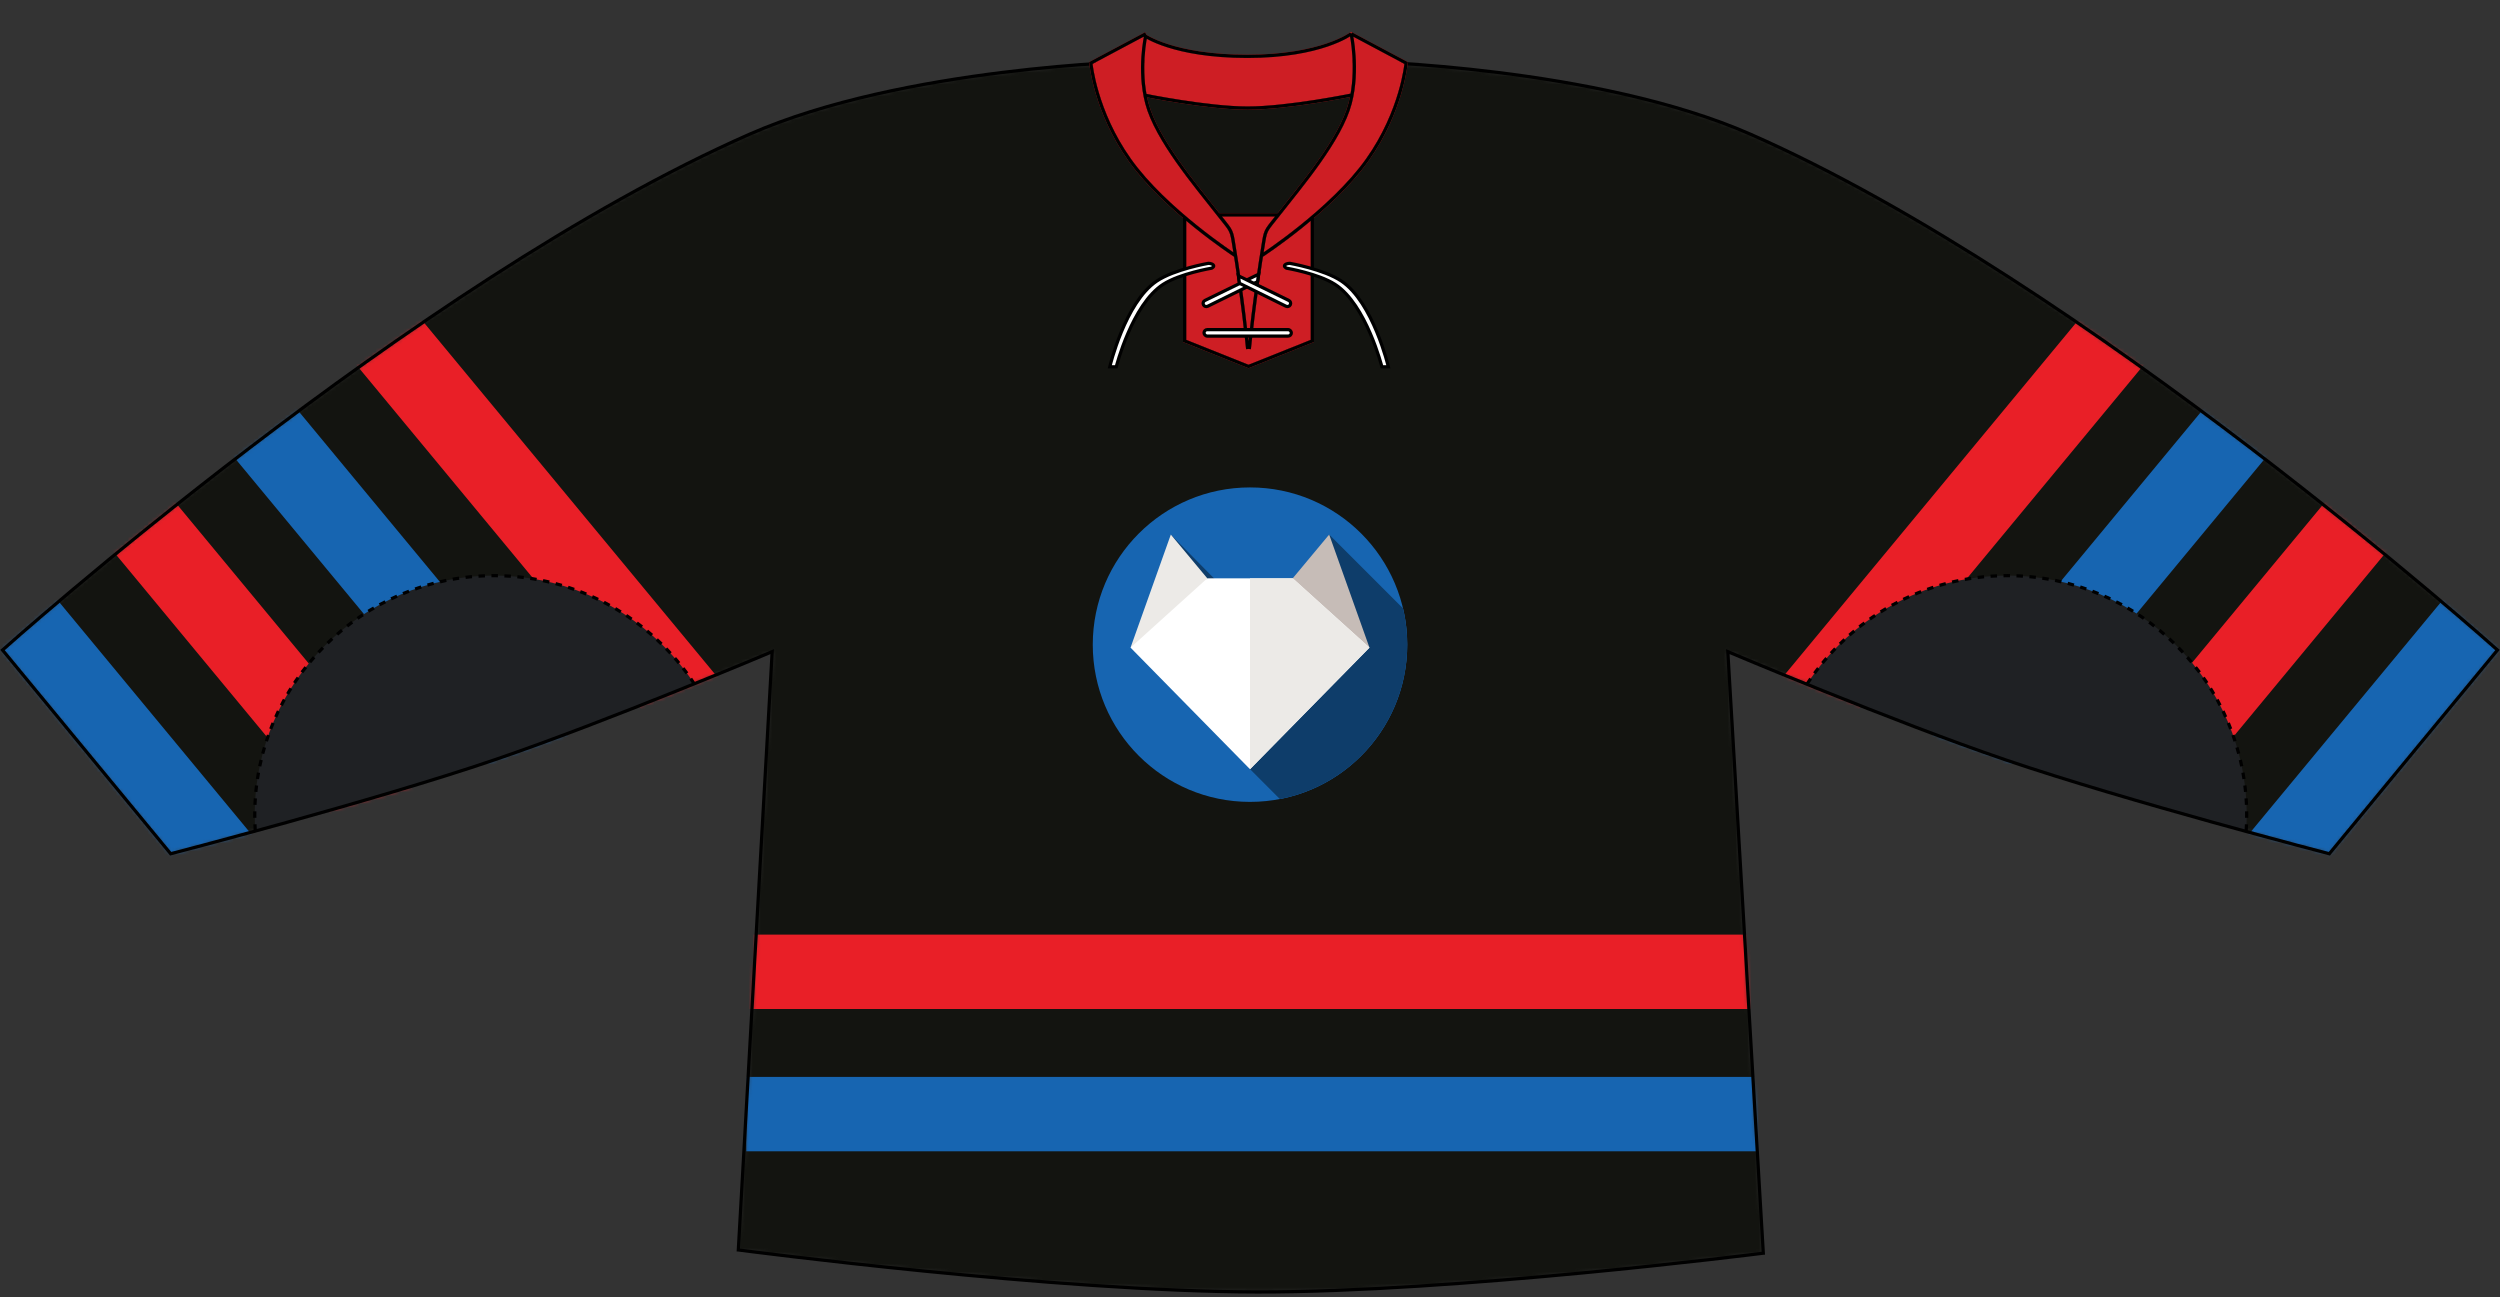 <svg width="636" height="330" viewBox="0 0 636 330" fill="none" xmlns="http://www.w3.org/2000/svg">
<rect x="0" y="0" width="636" height="330" fill="#333333" stroke="none"/>
<mask id="mask0_4_1493" style="mask-type:alpha" maskUnits="userSpaceOnUse" x="0" y="15" width="636" height="314">
<path d="M43.417 217.198L0.635 165.367C0.635 165.367 105.243 71.737 190.684 34.143C229.763 16.948 289.822 15.632 289.822 15.632H346.178C346.178 15.632 406.237 16.948 445.316 34.143C530.757 71.737 635.365 165.367 635.365 165.367L592.583 217.198C592.583 217.198 541.187 203.855 510.311 193.339C481.394 183.491 439.557 165.778 439.557 165.778L448.583 318.807C447.023 319.006 370.085 328.759 319.851 328.677C268.623 328.593 189.378 318.189 187.828 317.985L196.443 165.778C196.443 165.778 154.606 183.491 125.689 193.339C94.813 203.855 43.417 217.198 43.417 217.198Z" fill="#D9D9D9"/>
</mask>
<g mask="url(#mask0_4_1493)">
<path d="M43.417 217.198L0.635 165.367C0.635 165.367 105.243 71.737 190.684 34.143C229.763 16.948 289.822 15.632 289.822 15.632H346.178C346.178 15.632 406.237 16.948 445.316 34.143C530.757 71.737 635.365 165.367 635.365 165.367L592.583 217.198C592.583 217.198 541.187 203.855 510.311 193.339C481.394 183.491 439.557 165.778 439.557 165.778L448.583 318.807C447.023 319.006 370.085 328.759 319.851 328.677C268.623 328.593 189.378 318.189 187.828 317.985L196.443 165.778C196.443 165.778 154.606 183.491 125.689 193.339C94.813 203.855 43.417 217.198 43.417 217.198Z" fill="#131410"/>
<path d="M447.373 273.966H189.861V292.889H447.373V273.966Z" fill="#1765B1"/>
<path d="M447.373 237.766H189.861V256.689H447.373V237.766Z" fill="#E91F27"/>
<path d="M65.788 31.263L50.307 44.08L172.141 191.242L187.622 178.425L65.788 31.263Z" fill="#E91F27"/>
<path d="M35.793 56.096L20.312 68.913L143.409 217.6L158.89 204.783L35.793 56.096Z" fill="#1765B1"/>
<path d="M5.798 80.928L-9.683 93.745L96.864 222.442L112.345 209.626L5.798 80.928Z" fill="#E91F27"/>
<path d="M-24.197 105.761L-39.678 118.578L76.223 258.574L91.704 245.757L-24.197 105.761Z" fill="#1765B1"/>
<path d="M583.193 15.632L598.674 28.448L458.756 197.454L443.275 184.637L583.193 15.632Z" fill="#E91F27"/>
<path d="M613.188 40.464L628.669 53.281L505.572 201.968L490.091 189.152L613.188 40.464Z" fill="#1765B1"/>
<path d="M643.183 65.296L658.664 78.113L552.117 206.81L536.636 193.994L643.183 65.296Z" fill="#E91F27"/>
<path d="M673.178 90.129L688.659 102.946L572.758 242.942L557.276 230.125L673.178 90.129Z" fill="#1765B1"/>
</g>
<path d="M125.689 146.444C92.065 146.444 64.808 173.702 64.808 207.326C64.808 208.708 64.854 210.08 64.944 211.439C64.944 211.439 98.705 202.457 119.93 195.396C142.393 187.923 176.651 174.005 176.651 174.005C165.777 157.408 147.013 146.444 125.689 146.444Z" fill="#1F2124"/>
<path d="M176.651 174.005C165.777 157.408 147.013 146.444 125.689 146.444C92.065 146.444 64.808 173.702 64.808 207.326C64.808 208.708 64.854 210.08 64.944 211.439" stroke="black" stroke-width="0.823" stroke-dasharray="1.65 1.65"/>
<path d="M510.676 146.444C544.3 146.444 571.557 173.702 571.557 207.326C571.557 208.708 571.511 210.08 571.421 211.439C571.421 211.439 537.66 202.457 516.435 195.396C493.972 187.923 459.714 174.005 459.714 174.005C470.588 157.408 489.352 146.444 510.676 146.444Z" fill="#1F2124"/>
<path d="M459.714 174.005C470.588 157.408 489.352 146.444 510.676 146.444C544.3 146.444 571.557 173.702 571.557 207.326C571.557 208.708 571.511 210.08 571.421 211.439" stroke="black" stroke-width="0.823" stroke-dasharray="1.65 1.65"/>
<path d="M187.828 317.985L196.443 165.778C196.443 165.778 154.606 183.491 125.689 193.339C94.813 203.855 43.417 217.198 43.417 217.198L0.635 165.367C0.635 165.367 105.243 71.737 190.684 34.143C229.763 16.948 289.822 15.632 289.822 15.632H346.178C346.178 15.632 406.237 16.948 445.316 34.143C530.757 71.737 635.365 165.367 635.365 165.367L592.583 217.198C592.583 217.198 541.187 203.855 510.311 193.339C481.394 183.491 439.557 165.778 439.557 165.778L448.583 318.807M187.828 317.985L187.804 318.393M187.828 317.985C187.812 317.983 187.804 317.982 187.804 317.982M187.828 317.985C189.378 318.189 268.623 328.593 319.851 328.677C370.085 328.759 447.023 319.006 448.583 318.807M448.583 318.807L448.607 319.216M448.583 318.807C448.599 318.805 448.607 318.804 448.607 318.804" stroke="black" stroke-width="0.823"/>
<path fill-rule="evenodd" clip-rule="evenodd" d="M343.699 8.09L358.159 15.79L358.134 16.062L357.725 16.025C358.134 16.062 358.134 16.062 358.134 16.062L358.134 16.063L358.134 16.065L358.133 16.073L358.131 16.102C358.128 16.126 358.124 16.163 358.119 16.211C358.109 16.306 358.092 16.447 358.068 16.63C358.021 16.995 357.943 17.529 357.822 18.207C357.58 19.564 357.165 21.499 356.475 23.822C355.095 28.467 352.609 34.67 348.187 40.901C344.407 46.229 339.139 51.331 334.277 55.474V87.014L317.69 93.649L317.67 93.699L317.617 93.678L317.564 93.699L317.544 93.649L300.957 87.014V55.474C296.095 51.331 290.827 46.229 287.046 40.901C282.625 34.67 280.139 28.467 278.759 23.822C278.069 21.499 277.654 19.564 277.412 18.207C277.291 17.529 277.213 16.995 277.166 16.63C277.142 16.447 277.125 16.306 277.115 16.211C277.11 16.163 277.106 16.126 277.103 16.102L277.101 16.073L277.1 16.065L277.1 16.063C277.1 16.063 277.1 16.062 277.509 16.025L277.1 16.062L277.075 15.79L291.302 8.214L291.649 8.866C291.65 8.867 291.651 8.867 291.652 8.868C291.881 9.008 292.232 9.212 292.714 9.457C293.678 9.949 295.166 10.609 297.243 11.27C301.396 12.594 307.911 13.925 317.312 13.925C326.71 13.925 333.272 12.492 337.474 11.067C339.575 10.355 341.087 9.644 342.069 9.115C342.561 8.85 342.92 8.631 343.154 8.479C343.271 8.403 343.357 8.345 343.412 8.305C343.44 8.286 343.46 8.271 343.473 8.262L343.486 8.252L343.489 8.25L343.699 8.09ZM343.452 9.264C343.208 9.418 342.879 9.613 342.46 9.839C341.437 10.39 339.883 11.119 337.738 11.846C333.447 13.301 326.796 14.748 317.312 14.748C307.833 14.748 301.233 13.405 296.993 12.054C294.873 11.379 293.344 10.702 292.34 10.191C292.114 10.075 291.914 9.968 291.741 9.872C291.706 10.065 291.667 10.292 291.626 10.549C291.476 11.489 291.3 12.834 291.193 14.444C291.017 17.092 291.03 20.448 291.655 23.903C291.723 23.916 291.796 23.931 291.877 23.946C292.337 24.036 293.006 24.164 293.84 24.318C295.51 24.626 297.842 25.037 300.492 25.448C305.798 26.27 312.353 27.088 317.411 27.088C322.469 27.088 329.025 26.27 334.33 25.448C336.98 25.037 339.312 24.626 340.982 24.318C341.817 24.164 342.486 24.036 342.946 23.946C343.176 23.901 343.354 23.866 343.474 23.842L343.592 23.819C344.204 20.362 344.216 16.952 344.041 14.237C343.934 12.575 343.757 11.179 343.607 10.199C343.55 9.823 343.496 9.509 343.452 9.264ZM343.424 24.691C343.333 24.709 343.225 24.73 343.104 24.754C342.641 24.844 341.969 24.973 341.131 25.128C339.456 25.436 337.116 25.849 334.456 26.261C329.144 27.084 322.536 27.911 317.411 27.911C312.286 27.911 305.678 27.084 300.366 26.261C297.707 25.849 295.367 25.436 293.691 25.128C292.916 24.985 292.283 24.863 291.826 24.775C291.924 25.236 292.032 25.699 292.154 26.161C293.349 30.709 296.45 35.935 299.993 40.96C302.662 44.744 305.559 48.385 308.048 51.512C308.812 52.473 309.538 53.385 310.207 54.238H325.027C325.696 53.385 326.422 52.473 327.186 51.512C329.675 48.385 332.572 44.744 335.241 40.96C338.784 35.935 341.885 30.709 343.08 26.161C343.208 25.672 343.323 25.182 343.424 24.691ZM324.379 55.061H310.855C311.082 55.347 311.291 55.609 311.485 55.851C312.233 56.787 312.745 57.426 313.105 58.012C313.652 58.903 313.87 59.692 314.115 61.164C315.35 68.576 316.276 75.472 316.894 80.515C317.203 83.037 317.434 85.096 317.589 86.524C317.599 86.614 317.608 86.701 317.617 86.785C317.626 86.701 317.635 86.614 317.645 86.524C317.799 85.096 318.031 83.037 318.34 80.515C318.957 75.472 319.884 68.576 321.119 61.164C321.364 59.692 321.581 58.903 322.129 58.012C322.489 57.426 323 56.787 323.749 55.851C323.943 55.609 324.152 55.347 324.379 55.061ZM317.617 88.772C317.564 88.778 317.496 88.784 317.411 88.792C317.002 88.832 317.002 88.832 317.002 88.832L316.998 88.796L316.987 88.686C316.981 88.626 316.974 88.547 316.964 88.45C316.958 88.392 316.951 88.328 316.944 88.257C316.906 87.88 316.848 87.325 316.771 86.613C316.617 85.187 316.386 83.133 316.077 80.615C315.571 76.482 314.857 71.103 313.936 65.216C313.896 65.278 313.896 65.278 313.896 65.278L313.895 65.278L313.892 65.276L313.882 65.269L313.843 65.244C313.809 65.221 313.758 65.188 313.692 65.144C313.559 65.055 313.364 64.925 313.112 64.754C312.608 64.413 311.879 63.911 310.977 63.27C309.172 61.987 306.671 60.144 303.887 57.901C303.2 57.347 302.495 56.77 301.78 56.169V86.457L317.617 92.792L333.454 86.457V56.169C332.738 56.77 332.034 57.347 331.347 57.901C328.563 60.144 326.062 61.987 324.257 63.27C323.355 63.911 322.626 64.413 322.122 64.754C321.87 64.925 321.675 65.055 321.542 65.144C321.475 65.188 321.425 65.221 321.391 65.244L321.352 65.269L321.342 65.276L321.339 65.278L321.338 65.278C321.338 65.278 321.338 65.278 321.298 65.216C320.376 71.103 319.663 76.482 319.157 80.615C318.848 83.133 318.617 85.187 318.463 86.613C318.386 87.325 318.328 87.88 318.29 88.257C318.27 88.446 318.256 88.59 318.246 88.686L318.236 88.796L318.232 88.832C318.232 88.832 318.232 88.832 317.823 88.792C317.738 88.784 317.67 88.778 317.617 88.772ZM321.457 64.211C321.52 64.168 321.588 64.123 321.66 64.073C322.16 63.735 322.883 63.237 323.78 62.599C325.575 61.324 328.062 59.491 330.831 57.26C336.375 52.794 343.024 46.755 347.516 40.425C351.874 34.285 354.325 28.169 355.686 23.588C356.367 21.298 356.774 19.393 357.012 18.063C357.13 17.398 357.206 16.877 357.253 16.523C357.266 16.42 357.277 16.332 357.286 16.258L344.302 9.343C344.338 9.552 344.378 9.797 344.421 10.075C344.573 11.074 344.753 12.494 344.862 14.184C345.08 17.56 345.016 22.03 343.876 26.37C342.641 31.07 339.464 36.398 335.913 41.434C333.229 45.24 330.309 48.909 327.818 52.039C327.01 53.055 326.247 54.014 325.551 54.903C325.084 55.5 324.687 55.995 324.348 56.42C323.626 57.322 323.163 57.902 322.83 58.443C322.366 59.197 322.17 59.861 321.931 61.299C321.767 62.28 321.609 63.251 321.457 64.211ZM313.777 64.211C313.625 63.251 313.467 62.28 313.303 61.299C313.064 59.861 312.868 59.197 312.404 58.443C312.071 57.902 311.608 57.322 310.886 56.42C310.546 55.995 310.15 55.5 309.683 54.903C308.987 54.014 308.224 53.055 307.415 52.039C304.925 48.909 302.005 45.24 299.321 41.434C295.77 36.398 292.593 31.07 291.358 26.37C290.218 22.031 290.154 17.664 290.372 14.389C290.481 12.75 290.661 11.38 290.814 10.419C290.879 10.008 290.94 9.671 290.988 9.42C290.971 9.409 290.956 9.399 290.942 9.39C290.926 9.379 290.911 9.369 290.899 9.361L277.948 16.258C277.957 16.332 277.968 16.42 277.981 16.523C278.028 16.877 278.104 17.398 278.222 18.063C278.46 19.393 278.867 21.298 279.548 23.588C280.909 28.169 283.36 34.285 287.717 40.425C292.209 46.755 298.859 52.794 304.403 57.26C307.172 59.491 309.659 61.324 311.453 62.599C312.351 63.237 313.074 63.735 313.573 64.073C313.646 64.123 313.714 64.168 313.777 64.211Z" fill="#CE1E24"/>
<path d="M313.303 61.299C313.467 62.28 313.625 63.251 313.777 64.211C313.714 64.168 313.646 64.123 313.573 64.073C313.074 63.735 312.351 63.237 311.453 62.599C309.659 61.324 307.172 59.491 304.403 57.26C298.859 52.794 292.209 46.755 287.717 40.425C283.36 34.285 280.909 28.169 279.548 23.588C278.867 21.298 278.46 19.393 278.222 18.063C278.104 17.398 278.028 16.877 277.981 16.523C277.968 16.42 277.957 16.332 277.948 16.258L290.899 9.361C290.911 9.369 290.926 9.379 290.942 9.39L290.988 9.42C290.94 9.671 290.879 10.008 290.814 10.419C290.661 11.38 290.481 12.75 290.372 14.389C290.154 17.664 290.218 22.031 291.358 26.37C292.593 31.07 295.77 36.398 299.321 41.434C302.005 45.24 304.925 48.909 307.415 52.039C308.224 53.055 308.987 54.014 309.683 54.903C310.15 55.5 310.546 55.995 310.886 56.42C311.608 57.322 312.071 57.902 312.404 58.443C312.868 59.197 313.064 59.861 313.303 61.299Z" fill="#CE1E24"/>
<path d="M342.46 9.839C342.879 9.613 343.208 9.418 343.452 9.264C343.496 9.509 343.55 9.823 343.607 10.199C343.757 11.179 343.934 12.575 344.041 14.237C344.216 16.952 344.204 20.362 343.592 23.819L343.474 23.842C343.354 23.866 343.176 23.901 342.946 23.946C342.486 24.036 341.817 24.164 340.982 24.318C339.312 24.626 336.98 25.037 334.33 25.448C329.025 26.27 322.469 27.088 317.411 27.088C312.353 27.088 305.798 26.27 300.492 25.448C297.842 25.037 295.51 24.626 293.84 24.318C293.006 24.164 292.337 24.036 291.877 23.946L291.655 23.903C291.03 20.448 291.017 17.092 291.193 14.444C291.3 12.834 291.476 11.489 291.626 10.549C291.667 10.292 291.706 10.065 291.741 9.872C291.914 9.968 292.114 10.075 292.34 10.191C293.344 10.702 294.873 11.379 296.993 12.054C301.233 13.405 307.833 14.748 317.312 14.748C326.796 14.748 333.447 13.301 337.738 11.846C339.883 11.119 341.437 10.39 342.46 9.839Z" fill="#CE1E24"/>
<path d="M321.66 64.073C321.588 64.123 321.52 64.168 321.457 64.211C321.609 63.251 321.767 62.28 321.931 61.299C322.17 59.861 322.366 59.197 322.83 58.443C323.163 57.902 323.626 57.322 324.348 56.42C324.687 55.995 325.084 55.5 325.551 54.903C326.247 54.014 327.01 53.055 327.818 52.039C330.309 48.909 333.229 45.24 335.913 41.434C339.464 36.398 342.641 31.07 343.876 26.37C345.016 22.03 345.08 17.56 344.862 14.184C344.753 12.494 344.573 11.074 344.421 10.075C344.378 9.797 344.338 9.552 344.302 9.343L357.286 16.258C357.277 16.332 357.266 16.42 357.253 16.523C357.206 16.877 357.13 17.398 357.012 18.063C356.774 19.393 356.367 21.298 355.686 23.588C354.325 28.169 351.874 34.285 347.516 40.425C343.024 46.755 336.375 52.794 330.831 57.26C328.062 59.491 325.575 61.324 323.78 62.599C322.883 63.237 322.16 63.735 321.66 64.073Z" fill="#CE1E24"/>
<path d="M317.411 88.792L317.617 88.772L317.823 88.792C318.232 88.832 318.232 88.832 318.232 88.832L318.236 88.796L318.246 88.686C318.256 88.59 318.27 88.446 318.29 88.257C318.328 87.88 318.386 87.325 318.463 86.613C318.617 85.187 318.848 83.133 319.157 80.615C319.663 76.482 320.376 71.103 321.298 65.216C321.338 65.278 321.338 65.278 321.338 65.278L321.339 65.278L321.342 65.276L321.352 65.269L321.391 65.244C321.425 65.221 321.475 65.188 321.542 65.144C321.675 65.055 321.87 64.925 322.122 64.754C322.626 64.413 323.355 63.911 324.257 63.27C326.062 61.987 328.563 60.144 331.347 57.901C332.034 57.347 332.738 56.77 333.454 56.169V86.457L317.617 92.792L301.78 86.457V56.169C302.495 56.77 303.2 57.347 303.887 57.901C306.671 60.144 309.172 61.987 310.977 63.27C311.879 63.911 312.608 64.413 313.112 64.754C313.364 64.925 313.559 65.055 313.692 65.144C313.758 65.188 313.809 65.221 313.843 65.244L313.882 65.269L313.892 65.276L313.895 65.278L313.896 65.278C313.896 65.278 313.896 65.278 313.936 65.216C314.857 71.103 315.571 76.482 316.077 80.615C316.386 83.133 316.617 85.187 316.771 86.613C316.848 87.325 316.906 87.88 316.944 88.257L316.964 88.45L316.987 88.686L316.998 88.796L317.002 88.832C317.002 88.832 317.002 88.832 317.411 88.792Z" fill="#CE1E24"/>
<path d="M310.855 55.061H324.379C324.152 55.347 323.943 55.609 323.749 55.851C323 56.787 322.489 57.426 322.129 58.012C321.581 58.903 321.364 59.692 321.119 61.164C319.884 68.576 318.957 75.472 318.34 80.515C318.031 83.037 317.799 85.096 317.645 86.524L317.617 86.785L317.589 86.524C317.434 85.096 317.203 83.037 316.894 80.515C316.276 75.472 315.35 68.576 314.115 61.164C313.87 59.692 313.652 58.903 313.105 58.012C312.745 57.426 312.233 56.787 311.485 55.851C311.291 55.609 311.082 55.347 310.855 55.061Z" fill="#CE1E24"/>
<path d="M310.007 54.65H325.227M310.007 54.65C304.312 47.372 294.186 35.514 291.756 26.266C289.507 17.704 291.495 8.989 291.495 8.989M310.007 54.65C312.883 58.325 313.224 58.322 313.709 61.231C316.177 76.04 317.411 88.792 317.411 88.792M325.227 54.65C330.922 47.372 341.048 35.514 343.478 26.266C345.727 17.704 343.738 8.577 343.738 8.577M325.227 54.65C322.351 58.325 322.01 58.322 321.525 61.231C319.057 76.04 317.823 88.792 317.823 88.792M291.084 24.209C291.084 24.209 307.228 27.5 317.411 27.5C327.594 27.5 343.738 24.209 343.738 24.209M291.084 8.989C291.084 8.989 298.431 14.336 317.312 14.336C336.194 14.336 343.738 8.577 343.738 8.577M343.738 8.577L357.725 16.026C357.725 16.026 356.632 28.292 347.852 40.663C338.802 53.415 321.113 64.933 321.113 64.933M291.495 8.577L277.509 16.026C277.509 16.026 278.602 28.292 287.382 40.663C296.432 53.415 314.12 64.933 314.12 64.933M333.866 55.472V86.736L317.411 93.317M301.368 55.472V86.736L317.823 93.317" stroke="black" stroke-width="0.823"/>
<path d="M295.905 72.338C300.173 69.582 308.246 68.224 308.246 68.224C308.246 68.224 309.069 67.813 308.657 67.402C308.246 66.99 307.423 66.99 307.423 66.99C307.423 66.99 298.771 68.483 294.26 71.515C286.205 76.93 282.33 93.317 282.33 93.317H283.976C283.976 93.317 287.988 77.451 295.905 72.338Z" fill="white" stroke="black" stroke-width="0.823"/>
<path d="M339.625 72.338C335.357 69.582 327.284 68.224 327.284 68.224C327.284 68.224 326.461 67.813 326.873 67.402C327.284 66.99 328.107 66.99 328.107 66.99C328.107 66.99 336.759 68.483 341.27 71.515C349.325 76.93 353.2 93.317 353.2 93.317H351.554C351.554 93.317 347.542 77.451 339.625 72.338Z" fill="white" stroke="black" stroke-width="0.823"/>
<rect x="306.304" y="83.856" width="22.213" height="1.645" rx="0.823" fill="white" stroke="black" stroke-width="0.823"/>
<path d="M319.914 71.654L320.185 69.758L306.53 76.437C306.118 76.638 305.951 77.138 306.159 77.546C306.363 77.946 306.851 78.108 307.253 77.909L319.914 71.654Z" fill="white" stroke="black" stroke-width="0.823"/>
<path d="M315.32 72.065L315.049 70.169L327.883 76.438C328.294 76.639 328.461 77.138 328.253 77.546C328.05 77.946 327.562 78.108 327.16 77.91L315.32 72.065Z" fill="white" stroke="black" stroke-width="0.823"/>
<g clip-path="url(#clip0_4_1493)">
<path d="M318 204C340.091 204 358 186.091 358 164C358 141.909 340.091 124 318 124C295.909 124 278 141.909 278 164C278 186.091 295.909 204 318 204Z" fill="#1765B1"/>
<path d="M330.427 149.462L310.013 148.32L297.86 135.99L318 195.685L318.01 195.675L325.601 203.279C344.058 199.728 358 183.492 358 164C358 160.828 357.631 157.742 356.933 154.783L338.14 135.99L330.427 149.462Z" fill="#1765B1"/>
<path d="M330.427 149.462L310.013 148.32L297.86 135.99L318 195.685L318.01 195.675L325.601 203.279C344.058 199.728 358 183.492 358 164C358 160.828 357.631 157.742 356.933 154.783L338.14 135.99L330.427 149.462Z" fill="black" fill-opacity="0.4"/>
<path d="M338.14 135.99L328.868 147.124L335.704 160.231L348.392 164.755L338.14 135.99Z" fill="#C6BCB7"/>
<path d="M297.86 135.99L307.132 147.124L300.296 160.231L287.608 164.755L297.86 135.99Z" fill="#ECEAE7"/>
<path d="M328.868 147.125H307.132L287.608 164.755L318 195.685L348.392 164.755L328.868 147.125Z" fill="white"/>
<path d="M348.392 164.755L318 195.684V147.125H328.867L348.392 164.755Z" fill="#ECEAE7"/>
</g>
<defs>
<clipPath id="clip0_4_1493">
<rect width="80" height="80" fill="white" transform="translate(278 124)"/>
</clipPath>
</defs>
</svg>
